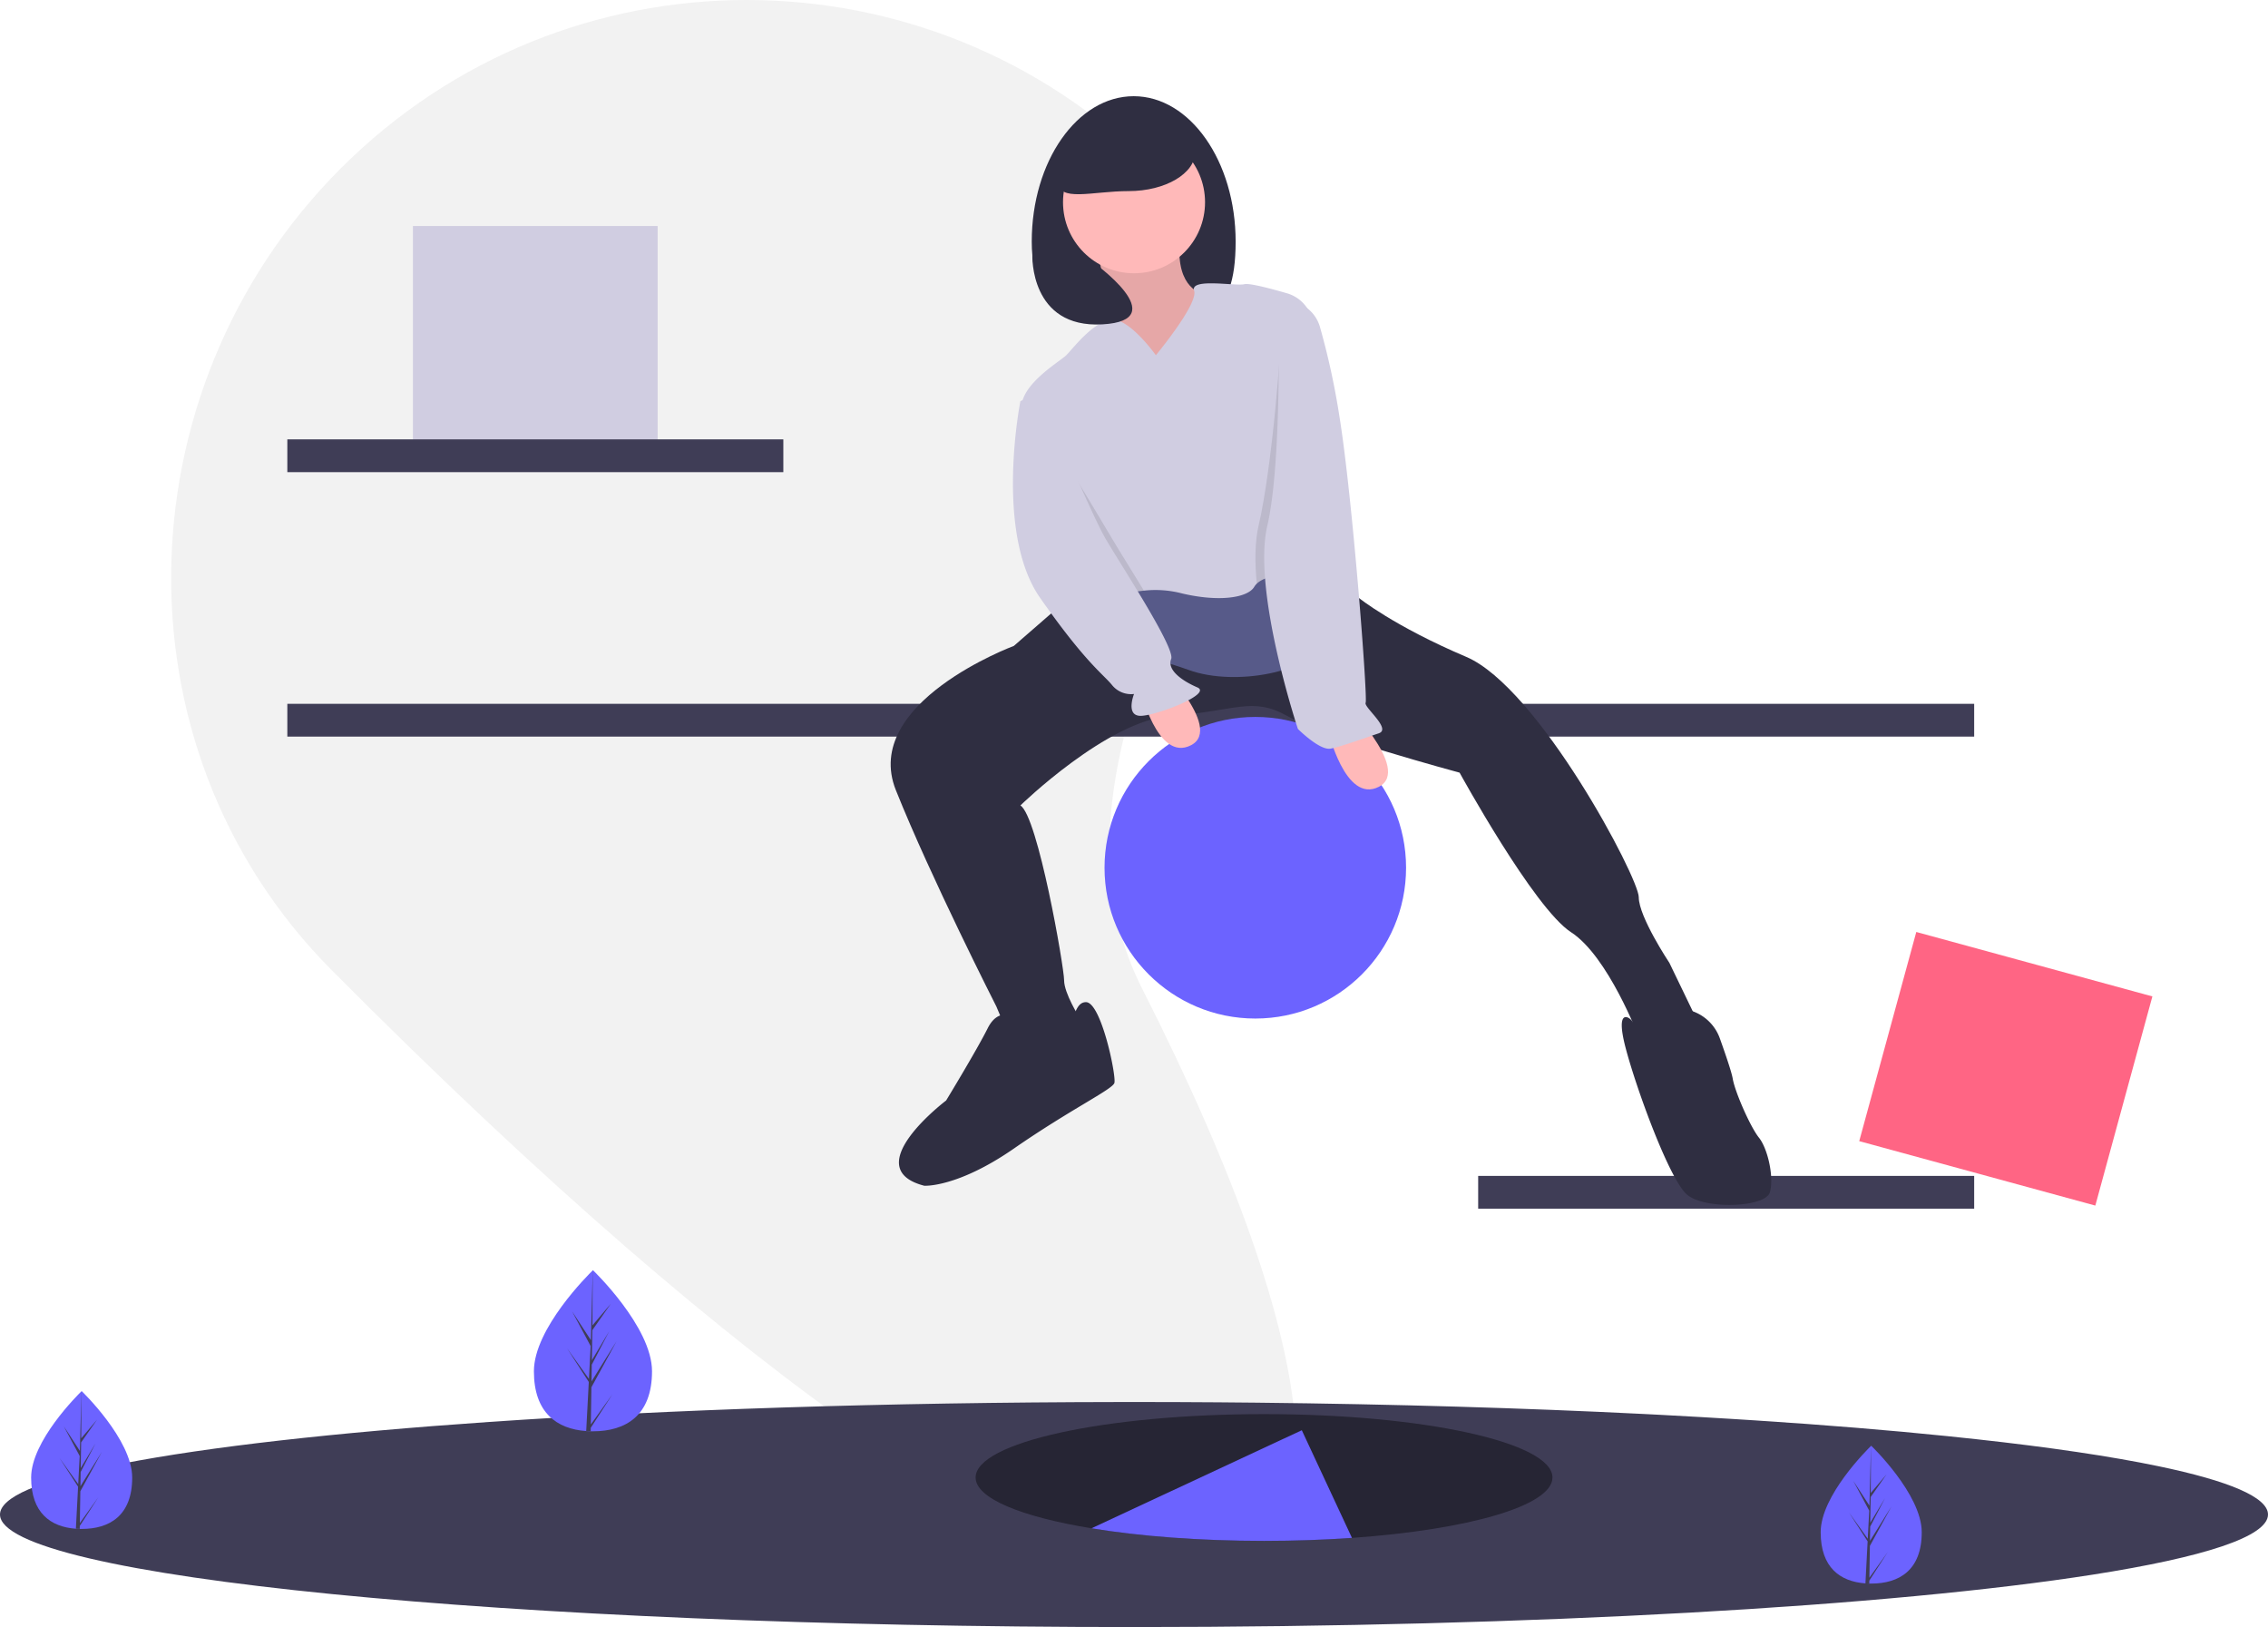 <svg id="fd76c7f9-14b3-4edf-9f76-a441c96e835e"
     data-name="Layer 1"
     xmlns="http://www.w3.org/2000/svg"
     width="1037.97"
     height="744.459"
     viewBox="0 0 1037.97 744.459"
><title>throw down</title>
  <path d="M603.92,530.504c173.604,342.068,17.221,382.024-371.262-9.005-102.216-102.886-96.003-271.228,9.005-371.262s271.228-96.003,371.262,9.005S538.284,401.177,603.92,530.504Z"
        transform="translate(-81.015 -77.77)"
        fill="#f2f2f2"
  />
  <rect x="188.976"
        y="103.417"
        width="112"
        height="99.201"
        fill="#d0cde1"
  />
  <rect x="131.5"
        y="201.032"
        width="227"
        height="15"
        fill="#3f3d56"
  />
  <rect x="676.5"
        y="538.032"
        width="227"
        height="15"
        fill="#3f3d56"
  />
  <rect x="131.5"
        y="322.032"
        width="772"
        height="15"
        fill="#3f3d56"
  />
  <circle cx="574.5"
          cy="397.032"
          r="69"
          fill="#6c63ff"
  />
  <path d="M646.515,188.306c0,36.738-15.817,37.879-41.585,37.879s-51.727-1.141-51.727-37.879,20.889-66.52,46.656-66.52S646.515,151.568,646.515,188.306Z"
        transform="translate(-81.015 -77.77)"
        fill="#2f2e41"
  />
  <path d="M582.515,189.802s11,46,7,51,34,16,34,16l16-44-9-1s-13-3-9-28S582.515,189.802,582.515,189.802Z"
        transform="translate(-81.015 -77.77)"
        fill="#ffb9b9"
  />
  <path d="M582.515,189.802s11,46,7,51,34,16,34,16l16-44-9-1s-13-3-9-28S582.515,189.802,582.515,189.802Z"
        transform="translate(-81.015 -77.77)"
        opacity="0.1"
  />
  <circle cx="519"
          cy="92.532"
          r="32.5"
          fill="#ffb9b9"
  />
  <path d="M568.015,353.302l-23,20s-70,26-54,66,46,99,46,99l8,19h20l13-6-3-8s-7-11-7-17-12-75-20-80c0,0,40-39,69-41s37-9,53,0,79,26,79,26,34,62,51,73,31,48,31,48l28-5-14-29s-14-21-14-30-46-96-79-110S703.019,351.43,703.019,351.43l-73.004,4.872Z"
        transform="translate(-81.015 -77.77)"
        fill="#2f2e41"
  />
  <path d="M545.015,543.302s-7-5-12,5-19,33-19,33-41,31-10,39c0,0,15,1,41-17s45-27,46-30-6-37-13-37-5,16-13,16a92.047,92.047,0,0,0-17,2Z"
        transform="translate(-81.015 -77.77)"
        fill="#2f2e41"
  />
  <path d="M868.148,552.971A20.495,20.495,0,0,0,841.791,540.526c-1.536.576-2.576,1.176-2.776,1.776-1,3-10.05,4.482-11.025,2.741s-7.975-6.741-2.975,12.259,20,60,28,67,36,6,38-1-1-20-5-25-11-21-12-27C873.544,568.479,870.859,560.562,868.148,552.971Z"
        transform="translate(-81.015 -77.77)"
        fill="#2f2e41"
  />
  <path d="M688.773,411.809s7.868,33.912,23.315,25.944-16.935-39.707-16.935-39.707Z"
        transform="translate(-81.015 -77.77)"
        fill="#ffb9b9"
  />
  <path d="M602.773,392.809s7.868,33.912,23.315,25.944-16.935-39.707-16.935-39.707Z"
        transform="translate(-81.015 -77.77)"
        fill="#ffb9b9"
  />
  <path d="M580.015,341.302s-6,24,2,30,21,5,43,13,57,0,58-11-5-55-5-55Z"
        transform="translate(-81.015 -77.77)"
        fill="#575a89"
  />
  <path d="M679.015,337.302c-11.57,3.56-19.18,3.95-22.83,7.53a7.009,7.009,0,0,0-1.17,1.47c-3,5-16,7-33,3a47.997,47.997,0,0,0-17.47-1.28c-5.81.59-11.66,1.82-22.53,1.28-18.97-.95-28.04-63.06-32.34-79.7-.23-.91-.45-1.68-.66-2.3-4-12,17-24,20-27s12-15,20.28-16.25c8.27-1.25,20.72,16.25,20.72,16.25s19.5-23.5,17.5-29.5,19-2,23-3c2.26-.57,11.7,1.9,19.49,4.16a16.639,16.639,0,0,1,11.97,14.68c.13,1.63.27,3.4.41,5.3C684.865,264.602,688.945,334.252,679.015,337.302Z"
        transform="translate(-81.015 -77.77)"
        fill="#d0cde1"
  />
  <path d="M604.545,348.022c-5.81.59-11.66,1.82-22.53,1.28-18.97-.95-28.04-63.06-32.34-79.7.72-5.18,1.34-8.3,1.34-8.3l5.5,7.5s26.5,43.5,33.5,55.5C592.875,329.202,598.745,338.452,604.545,348.022Z"
        transform="translate(-81.015 -77.77)"
        opacity="0.1"
  />
  <path d="M557.015,257.302l-9,4s-12,60,9,90,29,35,33,40a11.194,11.194,0,0,0,10,4s-4,10,3,10,33-10,26-13-14-8-12-13-23-43-30-55S557.015,257.302,557.015,257.302Z"
        transform="translate(-81.015 -77.77)"
        fill="#d0cde1"
  />
  <path d="M679.015,337.302c-11.57,3.56-19.18,3.95-22.83,7.53-.92-9.88-.88-19.19.83-26.53,6.146-26.341,10.785-83.38,10.5-97.5-.034-1.676.324,1,2,1v1c7.4,0,9.48-2.63,11.56,4.47.42,1.42.86,2.98,1.31,4.67C684.865,264.602,688.945,334.252,679.015,337.302Z"
        transform="translate(-81.015 -77.77)"
        opacity="0.1"
  />
  <path d="M666.015,215.302h3.064A16.661,16.661,0,0,1,685.074,227.272a340.927,340.927,0,0,1,8.941,41.03c6,37,13,129,12,131s12,12,6,14-17,6-22,7-15-9-15-9-21-63-14-93S666.015,215.302,666.015,215.302Z"
        transform="translate(-81.015 -77.77)"
        fill="#d0cde1"
  />
  <path d="M628.037,147.193c0,9.95-13.65,18.016-30.488,18.016s-32.336,5.33-32.336-4.619S580.711,129.177,597.549,129.177,628.037,137.243,628.037,147.193Z"
        transform="translate(-81.015 -77.77)"
        fill="#2f2e41"
  />
  <path d="M553.48,194.541s-1.244,33.492,32.037,31.644-4.498-28.628-4.498-28.628Z"
        transform="translate(-81.015 -77.77)"
        fill="#2f2e41"
  />
  <rect x="942.991"
        y="517.187"
        width="112"
        height="99.201"
        transform="translate(103.427 -320.761) rotate(15.263)"
        fill="#ff6584"
  />
  <path d="M1118.985,770.74c0,10.11-29.38,19.55-80.14,27.5-91.98,14.42-254.15,23.99-438.85,23.99-286.62,0-518.98-23.05-518.98-51.49,0-3.93,4.46-7.78,12.91-11.46,9.53-4.17,24.15-8.14,43.17-11.85,39.21-7.65,97.14-14.19,167.8-19.05,82.02-5.63,181.21-8.98,288.21-9.11q3.435-.015,6.89-.01,19.335,0,38.33.14,8.925.06,17.77.16c63.02.67,122.66,2.46,176.86,5.16,2.42.12,4.83.25,7.23.37.82.04,1.64.09,2.46.13.22.01.44.02.66.04q15.975.84,31.25,1.79,5.01.3,9.93.63c31.87,2.07,61.29,4.48,87.75,7.19q6.78.69,13.3,1.41c33.48,3.67,61.67,7.84,83.39,12.37C1101.025,755.34,1118.985,762.83,1118.985,770.74Z"
        transform="translate(-81.015 -77.77)"
        fill="#3f3d56"
  />
  <path d="M791.515,753.802c0,12.94-38.54,23.89-91.76,27.63-12.68.89-26.21,1.37-40.24,1.37-29.62,0-56.95-2.14-78.98-5.76h-.01c-32.18-5.29-53.01-13.73-53.01-23.24,0-16.02,59.1-29,132-29S791.515,737.782,791.515,753.802Z"
        transform="translate(-81.015 -77.77)"
        opacity="0.4"
  />
  <path d="M699.755,781.432c-12.68.89-26.21,1.37-40.24,1.37-29.62,0-56.95-2.14-78.98-5.76l96.26-44.87Z"
        transform="translate(-81.015 -77.77)"
        fill="#6c63ff"
  />
  <path d="M141.515,753.837c0,17.417-10.353,23.498-23.125,23.498-.296,0-.592-.004-.885-.011-.592-.013-1.179-.04-1.758-.081-11.527-.815-20.482-7.209-20.482-23.406,0-16.759,21.416-37.909,23.029-39.478l.002-.002c.062-.062.094-.092.094-.092S141.515,736.423,141.515,753.837Z"
        transform="translate(-81.015 -77.77)"
        fill="#6c63ff"
  />
  <path d="M117.547,774.67l8.458-11.817-8.48,13.115-.021,1.356c-.592-.013-1.179-.04-1.758-.081l.911-17.423-.006-.136.015-.023.087-1.647-8.501-13.147,8.526,11.913.021.349.687-13.164L110.21,730.378l7.366,11.276.717-27.295.002-.094v.092L118.177,735.88l7.245-8.533-7.275,10.387-.192,11.787,6.766-11.313-6.794,13.047-.106,6.553,9.818-15.746L117.783,760.095Z"
        transform="translate(-81.015 -77.77)"
        fill="#3f3d56"
  />
  <path d="M960.515,778.837c0,17.417-10.353,23.498-23.125,23.498-.296,0-.592-.004-.885-.011-.592-.013-1.179-.04-1.758-.081-11.527-.815-20.482-7.209-20.482-23.406,0-16.759,21.416-37.909,23.029-39.478l.002-.002c.062-.062.094-.092.094-.092S960.515,761.423,960.515,778.837Z"
        transform="translate(-81.015 -77.77)"
        fill="#6c63ff"
  />
  <path d="M936.547,799.67l8.458-11.817-8.48,13.115-.021,1.356c-.592-.013-1.179-.04-1.758-.081l.911-17.423-.006-.136.015-.023.087-1.647-8.501-13.147,8.526,11.913.021.349.687-13.164-7.277-13.586,7.366,11.276.717-27.295.002-.094v.092L937.177,760.88l7.245-8.533-7.275,10.387-.192,11.787,6.766-11.313-6.794,13.047-.106,6.553,9.818-15.746L936.783,785.095Z"
        transform="translate(-81.015 -77.77)"
        fill="#3f3d56"
  />
  <path d="M379.418,705.194c0,20.356-12.1,27.464-27.028,27.464-.346,0-.692-.005-1.035-.012-.692-.015-1.378-.047-2.055-.095-13.473-.953-23.939-8.426-23.939-27.357,0-19.588,25.031-44.307,26.916-46.141l.002-.002c.072-.072.109-.107.109-.107S379.418,684.84,379.418,705.194Z"
        transform="translate(-81.015 -77.77)"
        fill="#6c63ff"
  />
  <path d="M351.405,729.543l9.886-13.811-9.911,15.329-.025,1.585c-.692-.015-1.378-.047-2.055-.095l1.065-20.364-.007-.159L350.375,712l.102-1.925-9.936-15.366,9.965,13.923.025.408.803-15.386-8.505-15.879,8.61,13.18.838-31.901.002-.109v.107l-.139,25.155,8.468-9.973-8.503,12.14-.224,13.777,7.908-13.222L351.85,702.176l-.124,7.659,11.475-18.404-11.52,21.075Z"
        transform="translate(-81.015 -77.77)"
        fill="#3f3d56"
  />
</svg>
